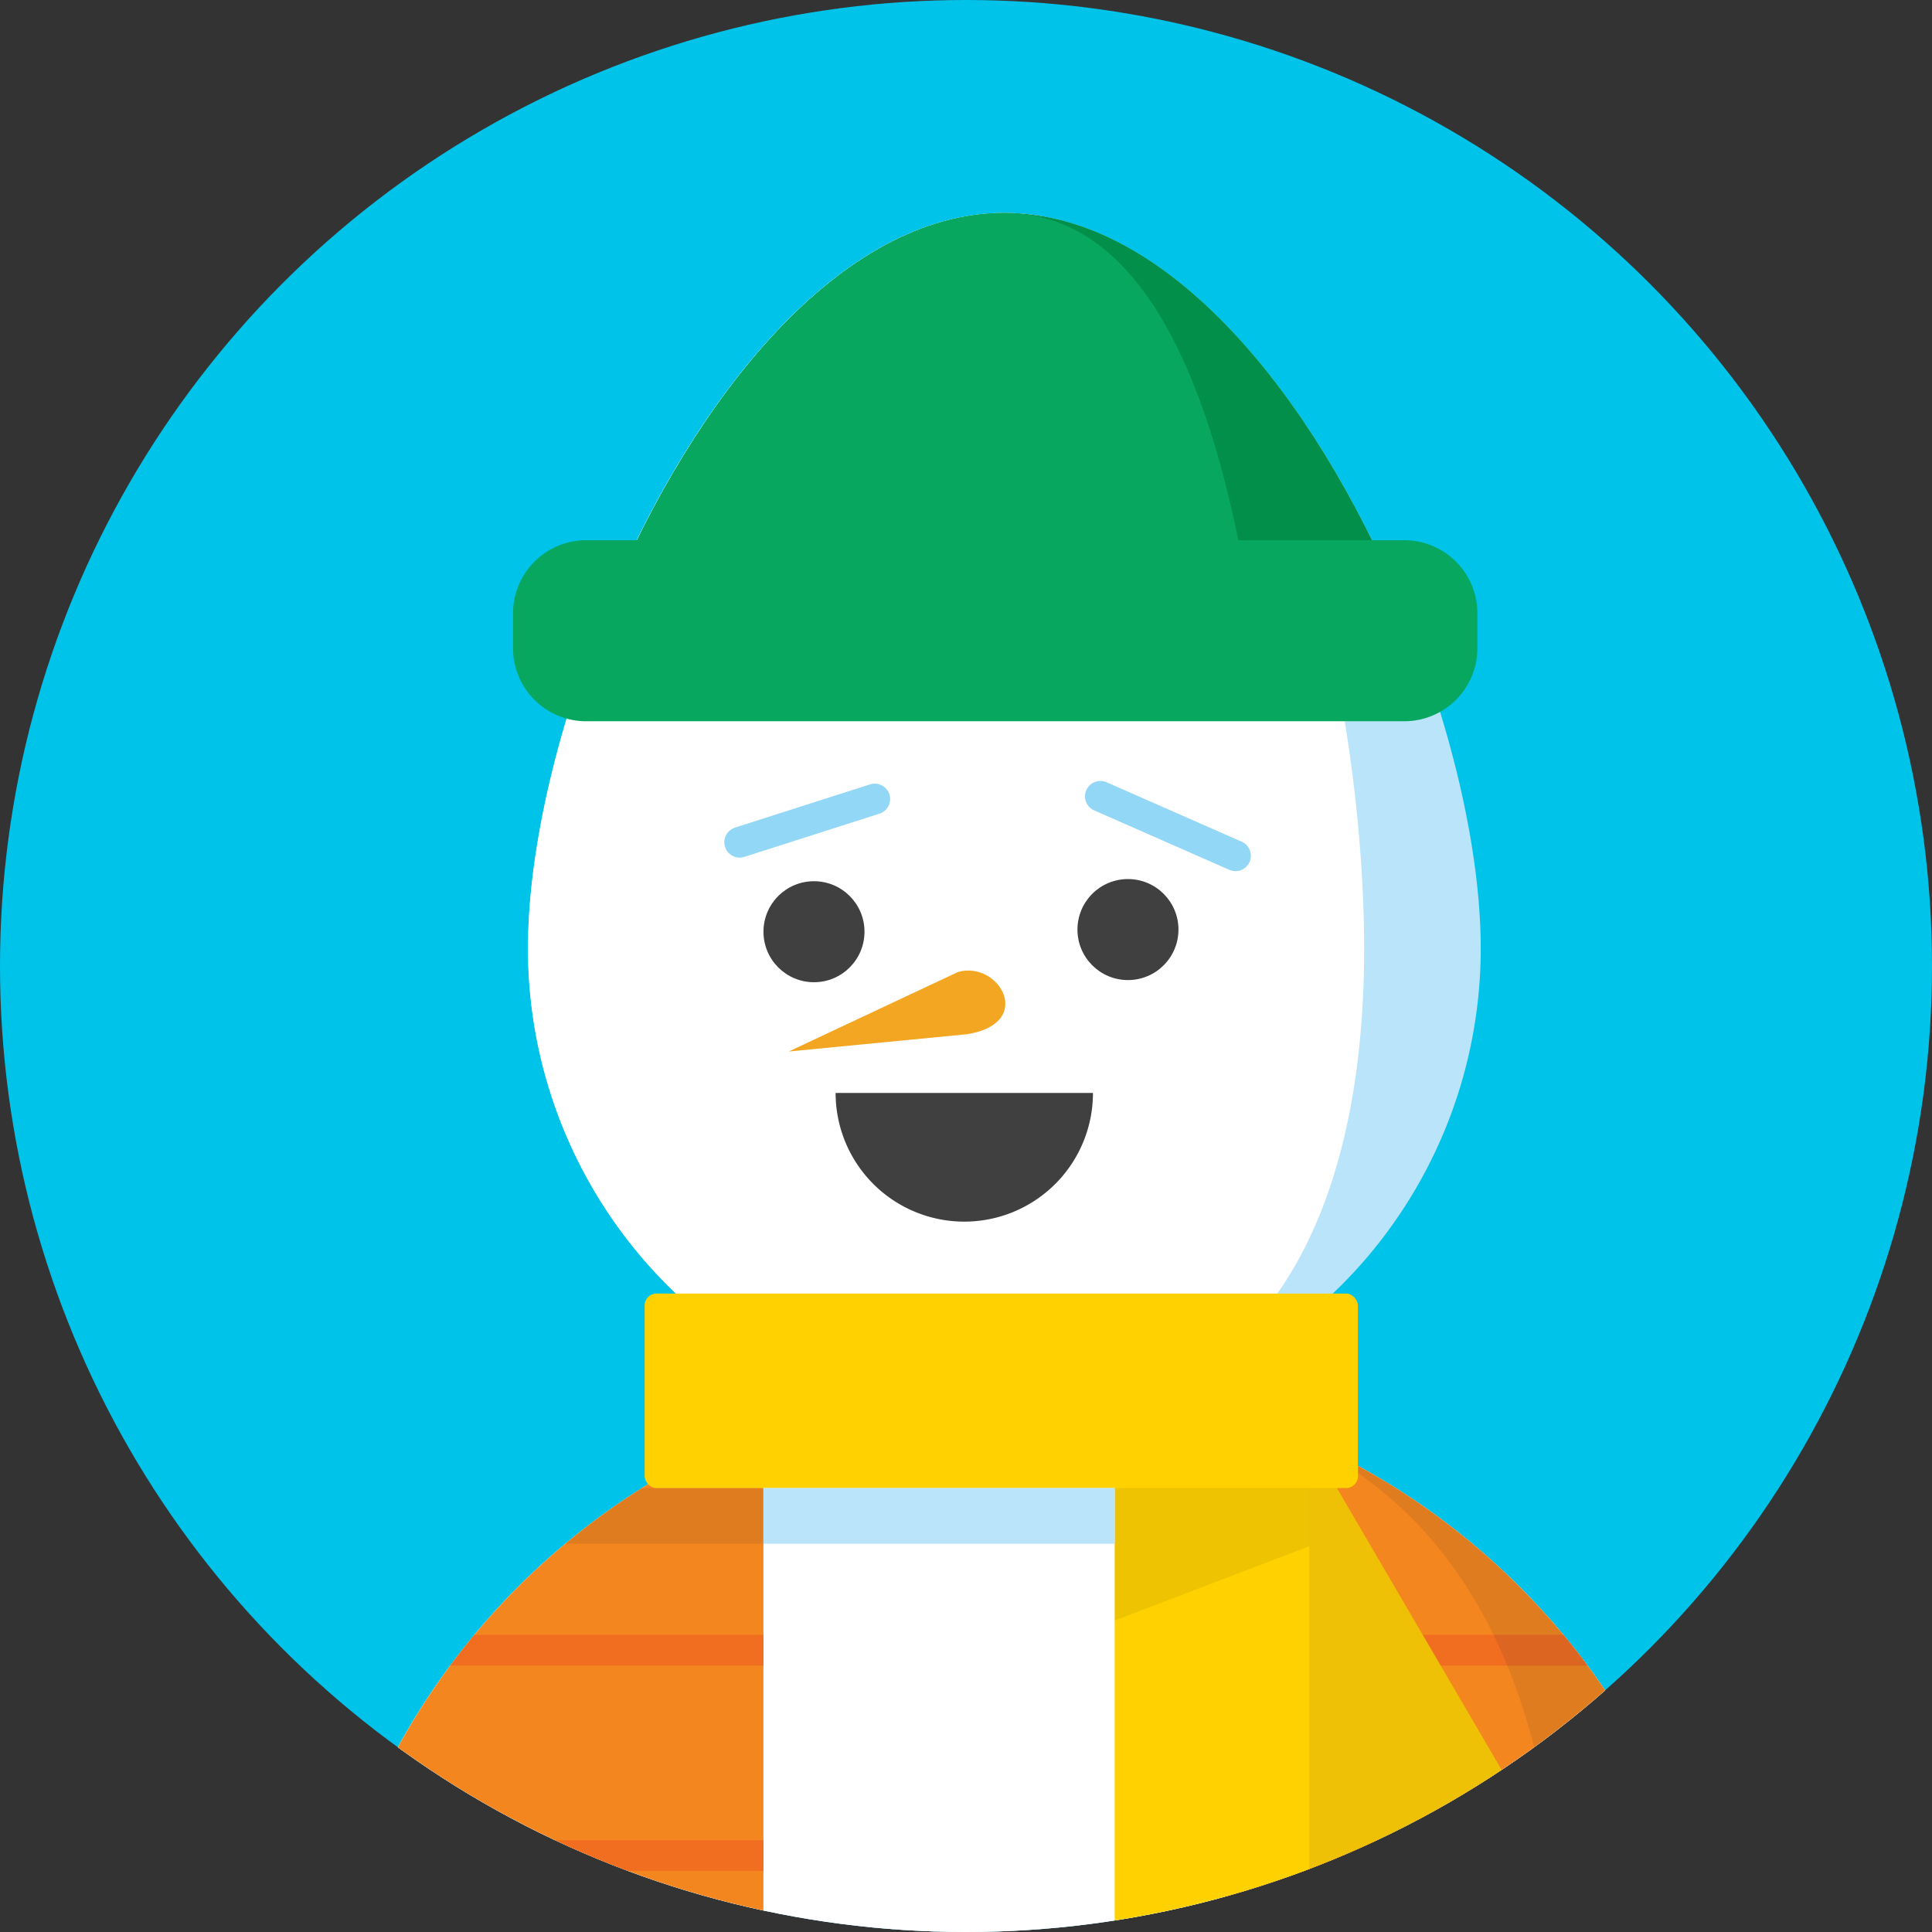 <svg xmlns="http://www.w3.org/2000/svg" xmlns:xlink="http://www.w3.org/1999/xlink" viewBox="0 0 350 350"><rect x="0" y="0" width="350" height="350" fill="#333333" stroke="none"/><defs><style>.cls-1,.cls-16,.cls-20{fill:none;}.cls-2{isolation:isolate;}.cls-3{clip-path:url(#clip-path);}.cls-4{opacity:0.2;}.cls-21,.cls-24,.cls-4{mix-blend-mode:multiply;}.cls-18,.cls-24,.cls-5{fill:#231f20;}.cls-6{fill:#00c3ea;}.cls-7{clip-path:url(#clip-path-2);}.cls-8{fill:#bae4f9;}.cls-9{fill:#fff;}.cls-10{fill:#e0e0e0;}.cls-11{fill:#404040;}.cls-12{fill:#018f49;}.cls-13{fill:#07a760;}.cls-14{fill:#f4861f;}.cls-15{clip-path:url(#clip-path-3);}.cls-16{stroke:#f16e21;}.cls-16,.cls-20{stroke-linecap:round;stroke-linejoin:round;stroke-width:5.57px;}.cls-17{clip-path:url(#clip-path-4);}.cls-18,.cls-21{opacity:0.1;}.cls-19{fill:#f3a621;}.cls-20{stroke:#92d7f6;}.cls-22{fill:#eec106;}.cls-23{fill:#ffd100;}.cls-24{opacity:0.08;}</style><clipPath id="clip-path"><circle id="_Clipping_Path_" data-name="&lt;Clipping Path&gt;" class="cls-1" cx="175" cy="-614" r="175"/></clipPath><clipPath id="clip-path-2"><circle id="_Clipping_Path_2" data-name="&lt;Clipping Path&gt;" class="cls-1" cx="175" cy="175" r="175"/></clipPath><clipPath id="clip-path-3"><path class="cls-1" d="M312.87,378.19A128.34,128.34,0,0,0,222,255.45V591.09l90.86,1Z"/></clipPath><clipPath id="clip-path-4"><path class="cls-1" d="M56.3,378.19V592.13h82V258.51A128.33,128.33,0,0,0,56.3,378.19Z"/></clipPath></defs><title>snowman</title><g class="cls-2"><g id="Layer_1" data-name="Layer 1"><g class="cls-3"><g class="cls-4"><ellipse class="cls-5" cx="175.56" cy="-15.89" rx="182.49" ry="19.79"/></g></g><circle id="_Path_" data-name="&lt;Path&gt;" class="cls-6" cx="175" cy="175" r="175"/><g class="cls-7"><path class="cls-8" d="M268.25,171.83a86.3,86.3,0,0,1-172.6,0c0-47.66,38.64-133.25,86.3-133.25S268.25,124.17,268.25,171.83Z"/><path class="cls-9" d="M247.13,171.83c0,47.66-17.52,86.3-65.18,86.3a86.3,86.3,0,0,1-86.3-86.3c0-47.66,38.64-133.25,86.3-133.25S247.13,124.17,247.13,171.83Z"/><path class="cls-10" d="M312.87,378.19a128.29,128.29,0,1,0-256.58,0V592.13H312.87Z"/><path class="cls-9" d="M312.87,378.19a128.29,128.29,0,1,0-256.58,0V540.26H312.87Z"/><circle class="cls-11" cx="147.46" cy="168.79" r="9.15"/><path class="cls-11" d="M198,198a23.31,23.31,0,0,1-46.62,0Z"/><circle class="cls-11" cx="204.34" cy="168.4" r="9.15"/><path class="cls-12" d="M182,38.58c-29.88,0-56.2,33.63-71.7,70.47H253.65C238.16,72.21,211.83,38.58,182,38.58Z"/><path class="cls-13" d="M182,38.58c-29.88,0-56.2,33.63-71.7,70.47H226.41C222,82.61,211.83,38.58,182,38.58Z"/><path class="cls-13" d="M267.64,117.53a13.24,13.24,0,0,1-13.35,13.13h-148a13.24,13.24,0,0,1-13.35-13.13V111a13.24,13.24,0,0,1,13.35-13.13h148A13.24,13.24,0,0,1,267.64,111Z"/><path class="cls-14" d="M312.87,378.19A128.34,128.34,0,0,0,222,255.45V591.09l90.86,1Z"/><path class="cls-14" d="M56.3,378.19V592.13h82V258.51A128.33,128.33,0,0,0,56.3,378.19Z"/><g class="cls-15"><line class="cls-16" x1="252.35" y1="298.95" x2="289.2" y2="298.95"/></g><g class="cls-17"><line class="cls-16" x1="70.96" y1="298.95" x2="138.31" y2="298.95"/><line class="cls-16" x1="63.92" y1="336.15" x2="138.31" y2="336.15"/><rect class="cls-18" x="102.41" y="269.58" width="63.63" height="10.08"/></g><line class="cls-16" x1="229.35" y1="336.15" x2="303.75" y2="336.15"/><path class="cls-19" d="M173.54,176.09l-30.65,14.4,32.29-3.13C187.63,185.38,181,173.94,173.54,176.09Z"/><line class="cls-20" x1="134" y1="152.58" x2="158.47" y2="144.75"/><line class="cls-20" x1="199.34" y1="144.26" x2="223.82" y2="155.03"/><g class="cls-21"><path class="cls-5" d="M312.87,378.19A128.34,128.34,0,0,0,222,255.45c52.59,16,62.16,64.9,62.16,122.74V591.81l28.7.33Z"/></g><polygon class="cls-22" points="253.82 289.47 232.18 252.45 221.27 248.54 217.95 297.94 237.18 350 262.28 373.78 292.71 355.99 253.82 289.47"/><rect class="cls-23" x="201.94" y="264.69" width="35.24" height="101.32"/><polygon class="cls-24" points="201.94 293.57 201.94 253.92 237.18 253.92 237.18 280.11 201.94 293.57"/><rect class="cls-23" x="116.78" y="234.34" width="129.22" height="35.24" rx="2.15" ry="2.15"/><rect class="cls-8" x="138.31" y="269.58" width="63.63" height="10.08"/></g></g></g></svg>
